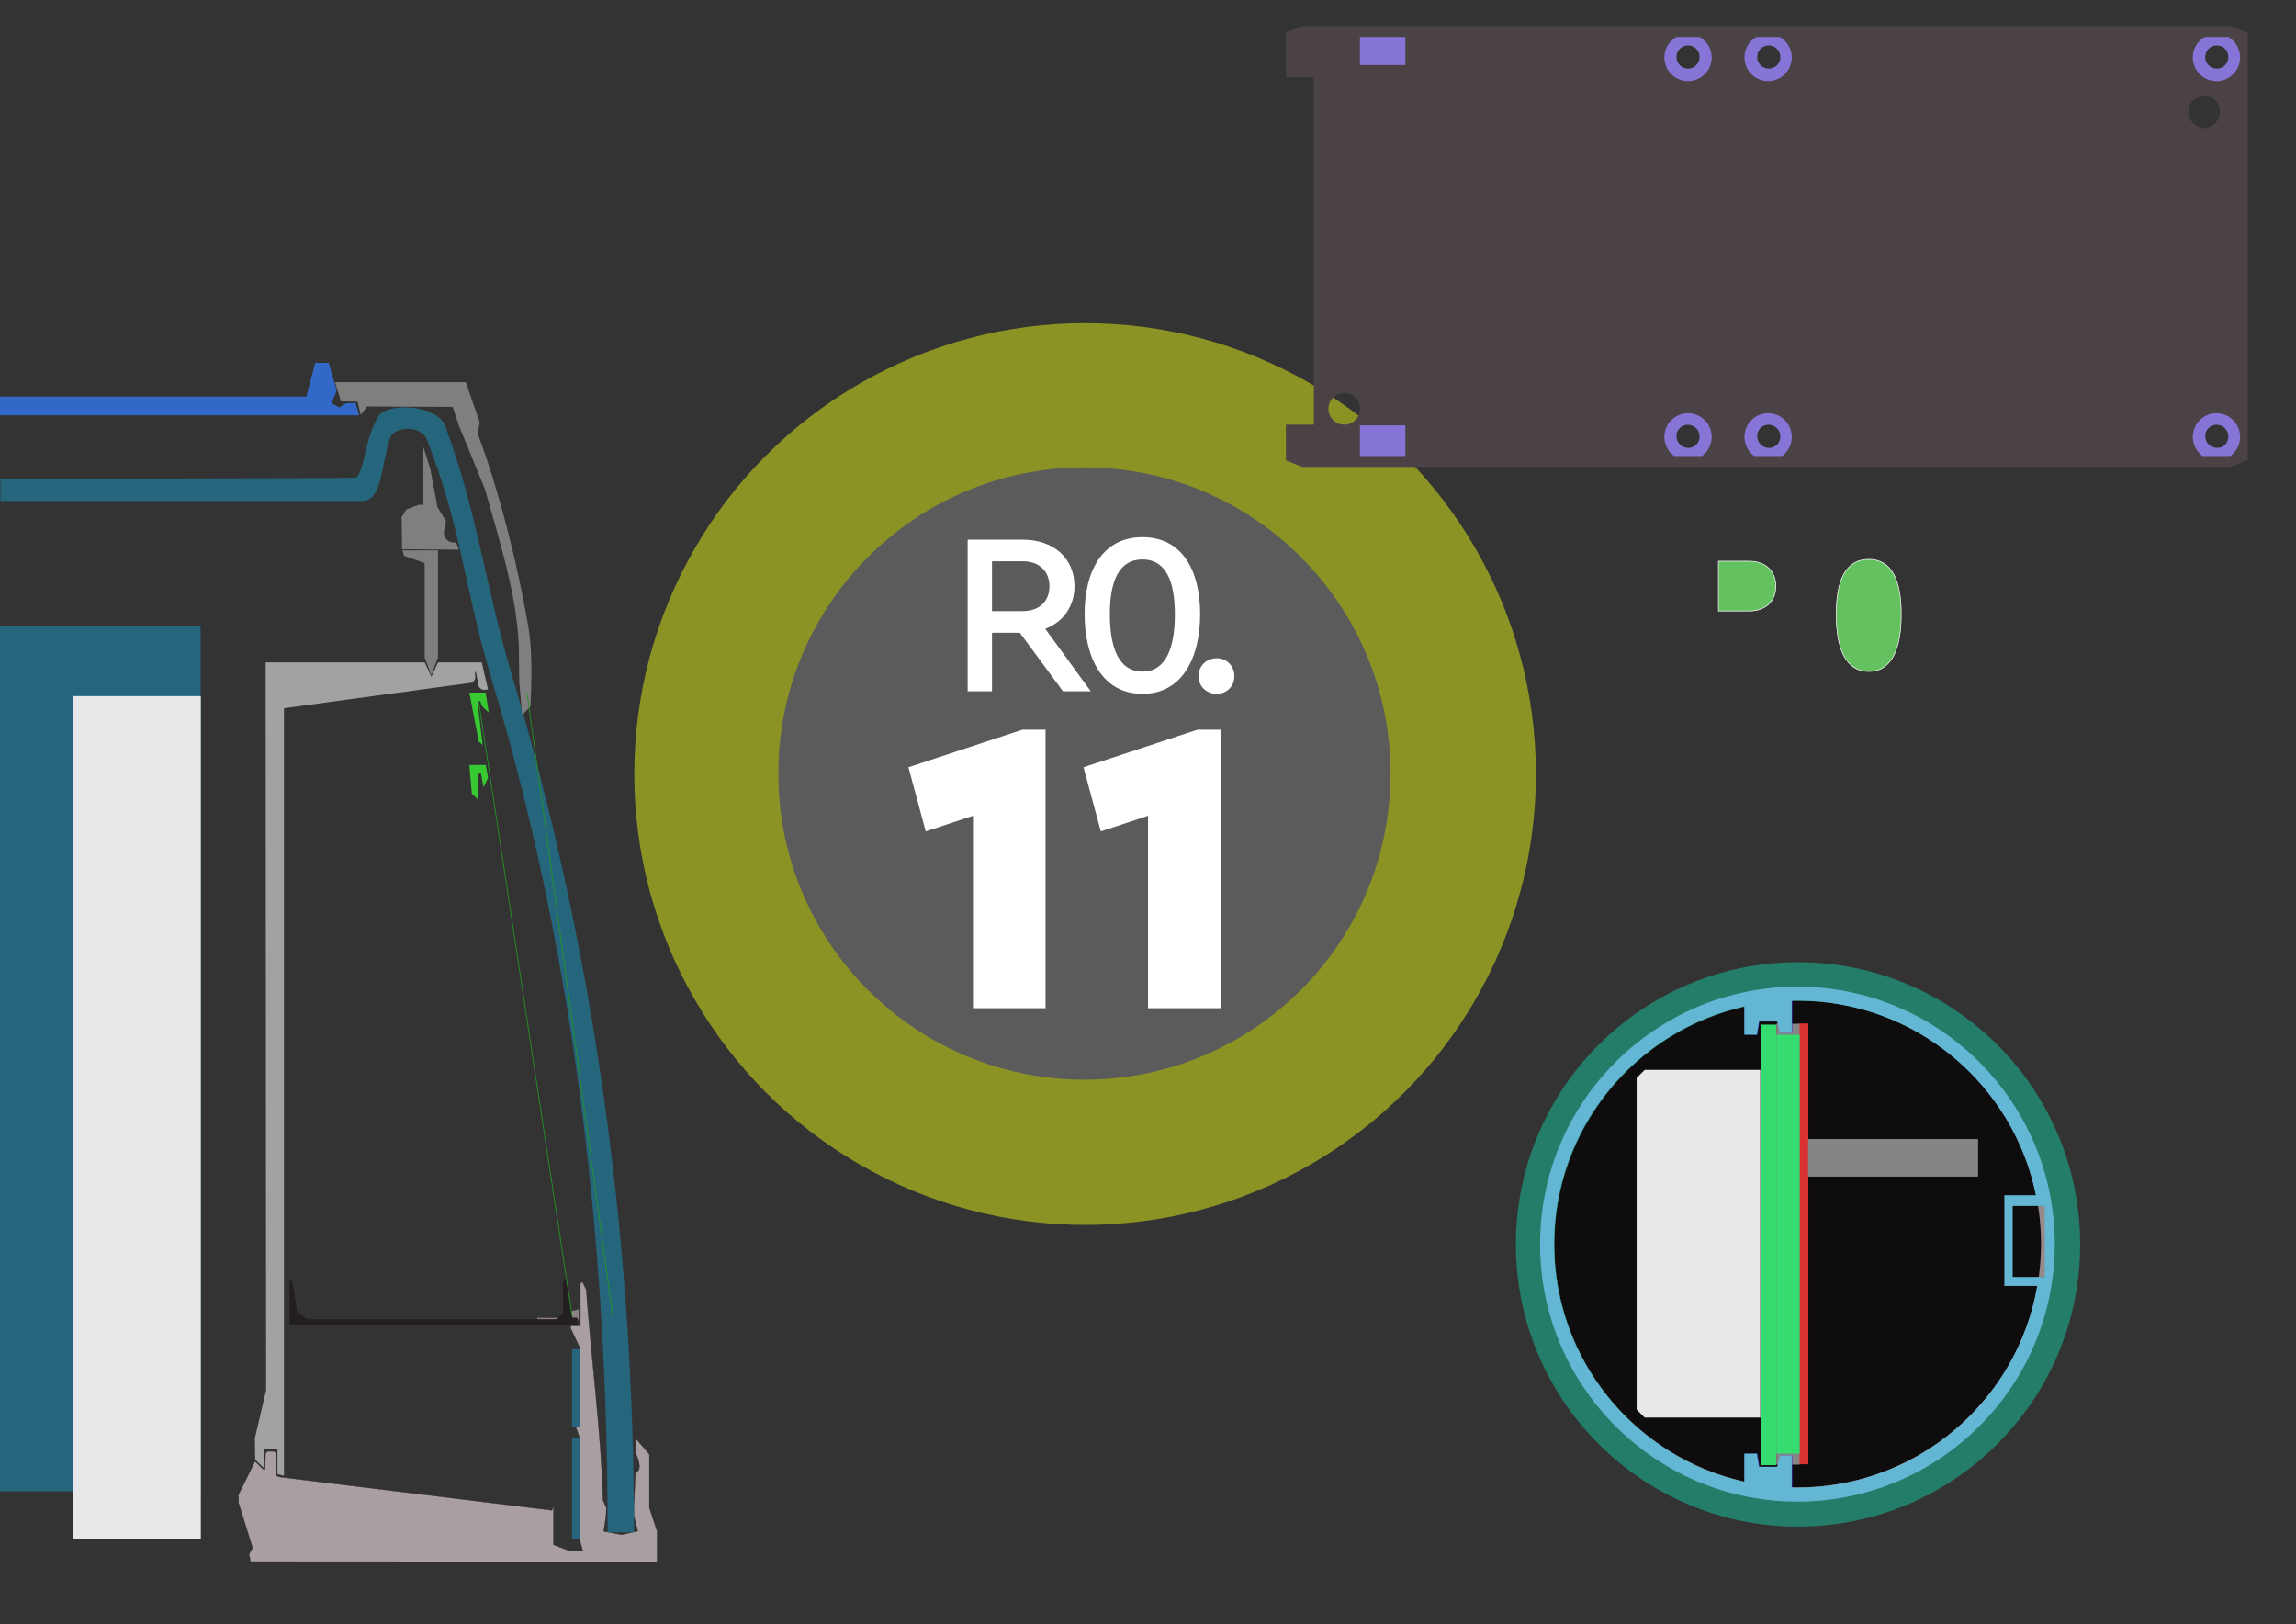 <?xml version="1.0" encoding="UTF-8" standalone="no"?>
<!DOCTYPE svg PUBLIC "-//W3C//DTD SVG 1.1//EN" "http://www.w3.org/Graphics/SVG/1.1/DTD/svg11.dtd">
<svg width="3508px" height="2481px" version="1.1" xmlns="http://www.w3.org/2000/svg" xmlns:xlink="http://www.w3.org/1999/xlink" xml:space="preserve" xmlns:serif="http://www.serif.com/" style="fill-rule:evenodd;clip-rule:evenodd;stroke-linecap:round;stroke-linejoin:round;stroke-miterlimit:1.5;">
    <rect width="100%" height="100%" fill="#333333" stroke="none"/>
    <g id="Boden" transform="matrix(-1,0,0,1,1228.35,0)">
        <path d="M356.693,2025.59L356.693,2028.54L342.52,2058.81L342.52,2180.32L348.425,2180.32L342.52,2196.85L342.52,2352.76L337.795,2369.29L357.874,2369.29L382.677,2359.84L382.677,2300.12L385.039,2307.21L800.787,2256.39L806.49,2254.28L806.909,2219.72L809.441,2217.18L819.566,2217.09L822.61,2220.2L823.386,2244.81L826.772,2244.09L838.583,2232.28L863.826,2282.94L863.826,2295.84L842.404,2364.57L847.676,2374.02L845.583,2385.47L224.409,2385.84L224.409,2339.32L236.22,2303.15L236.22,2221.65L257.48,2196.85L257.48,2219.29C249.559,2234.27 249.265,2248.73 257.48,2248.82L259.843,2303.15L259.843,2314.96L253.937,2338.95L278.74,2344.49L305.906,2339.31L302.362,2314.96L302,2303.15L307.087,2291.34C309.514,2192.77 325.475,2070.68 332.709,1969.85L338.614,1958.04L341.567,1960.63L341.567,2025.59L356.693,2025.59Z" style="fill:rgb(169,158,161);stroke:rgb(35,31,32);stroke-width:0.42px;"/>
    </g>
    <g transform="matrix(-0.795,0,0,1.124,1455.93,-1044.48)">
        <path d="M1081.79,1524.89C1099.88,1566.64 1097.88,1608.73 1134.17,1610.24L1830.74,1610.24L1830.74,1579.62C1830.74,1579.62 1205.4,1579.69 1150.15,1578.49C1131.43,1578.08 1132.42,1526.77 1104.04,1494.97C1087.26,1476.16 996.825,1478.84 976.87,1505.89C910.027,1635.06 902.798,1715.94 844.244,1854.87C694.387,2210.41 612.906,2601.43 612.906,3011.81L663.577,3011.81C663.577,2595.55 735.452,2208.54 885.473,1854.87C940.961,1724.05 943.857,1647.79 1010.76,1526.91C1022.12,1506.39 1074.69,1508.49 1081.79,1524.89Z" style="fill:rgb(14,191,255);fill-opacity:0.36;"/>
    </g>
    <g transform="matrix(-1,0,0,1,1240.16,1057.09)">
        <rect x="354.331" y="1003.94" width="11.811" height="118.11" style="fill:rgb(14,191,255);fill-opacity:0.36;"/>
    </g>
    <g transform="matrix(-1,0,0,1,1263.78,1192.91)">
        <rect x="377.953" y="1003.94" width="11.811" height="153.543" style="fill:rgb(14,191,255);fill-opacity:0.36;"/>
    </g>
    <g transform="matrix(-1,0,0,5.333,1316.93,-10381.9)">
        <rect x="1009.84" y="2125.98" width="614.173" height="248.031" style="fill:rgb(14,191,255);fill-opacity:0.36;"/>
        <path d="M1624.02,2125.98L1009.84,2125.98L1009.84,2374.02L1624.02,2374.02L1624.02,2125.98ZM1623.6,2126.06L1623.6,2373.94L1010.26,2373.94L1010.26,2126.06L1623.6,2126.06Z" style="fill:rgb(35,31,32);"/>
    </g>
    <g id="Spraydeckel" transform="matrix(1,0,0,1,-2,0)">
        <path d="M868.368,2024.34L880.512,2024.4L886.236,2013.78L886.236,2000.2L868.929,2004.33L864.205,2013.19L822.866,2013.19L822.866,2024.45L868.368,2024.34Z" style="fill:rgb(142,129,132);"/>
    </g>
    <g id="Innendiffusor" transform="matrix(1,0,0,1,-2,0)">
        <path d="M444.201,2024.32L881.631,2024.4L884.236,2021.83L884.236,2012.86L876.484,2012.86L866.84,1949.73L861.854,1960.1L862.623,2005.9L852.551,2015.19L471.939,2015.19L456.22,2004.41L448.236,1955.04L444.201,1953.58L444.201,2024.32Z" style="fill:rgb(35,31,32);"/>
    </g>
    <g id="Hausnummernkreis" transform="matrix(1.601,0,0,1.601,-986.047,-705.768)">
        <circle cx="1651.44" cy="1179.38" r="430.231" style="fill:rgb(138,147,36);"/>
    </g>
    <g id="Hausnummernkreis1" serif:id="Hausnummernkreis" transform="matrix(1.087,0,0,1.087,-138.249,-100.313)">
        <circle cx="1651.44" cy="1179.38" r="430.231" style="fill:rgb(91,91,91);"/>
    </g>
    <g id="Hausnummer" transform="matrix(1.17,0,0,1.17,-991.368,350.632)">
        <path d="M2271.76,602.953L2235.46,602.953L2179.06,526.453L2142.76,526.453L2142.76,602.953L2110.96,602.953L2110.96,404.953L2183.26,404.953C2223.46,404.953 2250.46,429.553 2250.46,465.553C2250.46,491.653 2236.06,512.353 2212.36,521.353L2271.76,602.953ZM2142.76,433.153L2142.76,498.253L2182.66,498.253C2205.16,498.253 2217.76,484.753 2217.76,465.853C2217.76,446.653 2205.16,433.153 2182.66,433.153L2142.76,433.153ZM2339.26,606.253C2286.76,606.253 2263.66,558.853 2263.66,502.153C2263.66,444.853 2287.66,401.653 2339.26,401.653C2390.86,401.653 2414.56,444.853 2414.56,502.153C2414.56,558.853 2391.46,606.253 2339.26,606.253ZM2339.26,577.153C2369.56,577.153 2381.56,546.853 2381.56,502.453C2381.56,458.653 2369.56,430.753 2339.26,430.753C2308.66,430.753 2296.66,458.653 2296.66,502.453C2296.66,546.853 2308.66,577.153 2339.26,577.153ZM2436.16,606.253C2422.96,606.253 2412.46,596.653 2412.46,583.153C2412.46,569.653 2422.96,559.753 2436.16,559.753C2449.06,559.753 2459.26,569.653 2459.26,583.153C2459.26,596.653 2449.06,606.253 2436.16,606.253ZM2182.38,653.053L2212.68,653.053L2212.68,1016.65L2117.93,1016.65L2117.93,765.437L2056.23,785.82L2033.64,702.083L2182.38,653.053ZM2411.01,653.053L2441.31,653.053L2441.31,1016.65L2346.55,1016.65L2346.55,765.437L2284.85,785.82L2262.26,702.083L2411.01,653.053Z" style="fill:white;"/>
    </g>
    <path id="Nubsies" d="M2625.51,857.276L2672.18,857.276C2698.5,857.276 2713.24,873.066 2713.24,895.524C2713.24,917.631 2698.5,933.421 2672.18,933.421L2625.51,933.421L2625.51,857.276ZM2855.35,1025.71C2819.56,1025.71 2805.52,990.267 2805.52,938.334C2805.52,887.102 2819.56,854.469 2855.35,854.469C2890.79,854.469 2904.83,887.102 2904.83,938.334C2904.83,990.267 2890.79,1025.71 2855.35,1025.71Z" style="fill:rgb(99,193,95);stroke:white;stroke-width:1px;stroke-linecap:butt;stroke-miterlimit:2;"/>
    <path id="HausnummerndeckelAusschnitt" d="M551.266,633.958L546.257,613.544L520.827,613.134L511.999,583.828L711.562,583.828L732.955,645.081C732.955,645.081 729.05,662.996 730.761,664.897C757.477,735.824 789.076,849.507 807.763,960.861C815.283,1005.67 810.307,1079.39 810.307,1079.39L797.912,1092.16L793.433,1042.51L792.76,988.647C789.758,906.692 762.056,823.278 740.798,746.817L701.154,650.175L691.612,621.514L560.599,620.941L551.266,633.958Z" style="fill:rgb(127,127,127);"/>
    <g id="Hausnummernreflektor" transform="matrix(1,0,0,1,17.717,0)">
        <path d="M683.437,839.711L596.631,838.993L595.854,789.979L603.034,778.223L622.252,771.104L629.098,771.104L629.098,682.589L639.545,715.933L650.659,774.465L663.69,796.272L660.271,813.719L661.417,819.493L664.121,823.779L669.247,827.634L675.346,828.795L679.212,828.58L683.437,839.711Z" style="fill:rgb(128,127,127);"/>
    </g>
    <g id="Abstandhalter" transform="matrix(0.38,0,0,1,431.559,74.715)">
        <path d="M571.636,929.883L571.636,785.356L488.918,774.438L482.387,765.996L625.256,765.996L625.256,929.883L598.446,956.693L571.636,929.883Z" style="fill:rgb(128,127,127);"/>
    </g>
    <path id="Hauptreflektor" d="M648.864,1011.92L659.055,1033.99L669.247,1011.92L736.019,1011.92L745.626,1053.18L739.999,1053.96C735.733,1053.44 732.655,1051.56 731.147,1047.87L727.259,1026.49L725.686,1026.59L726.128,1034.73C726.296,1037.88 724.328,1040.55 720.835,1042.87L433.881,1081.89L433.881,2254.26L423.881,2251.86L423.881,2214.08L402.691,2214.03L402.691,2242.39L389.896,2229.6L389.472,2196.85L406.578,2123.74L405.881,1011.92L648.864,1011.92Z" style="fill:rgb(163,162,162);"/>
    <g id="ObererRing2" transform="matrix(1.86,0,0,1.86,-630.7,-915.741)">
        <path d="M738.019,1061.16L724.593,1061.16L732.31,1101.21L735.612,1104.26L731.2,1068.24L733.586,1068.24L734.974,1072.23L740.543,1077.62L738.019,1061.16Z" style="fill:rgb(55,201,50);"/>
    </g>
    <g id="ObererRing" transform="matrix(1.86,0,0,1.86,-630.7,-805.164)">
        <path d="M738.019,1061.16L724.593,1061.16L726.673,1084.59L731.602,1089.52L731.987,1068.25L734.187,1068.18L736.258,1079.53L740.028,1071.56L738.019,1061.16Z" style="fill:rgb(55,201,50);"/>
    </g>
    <path d="M874.016,2009.79L731.273,1071" style="fill:none;stroke:rgb(36,147,36);stroke-width:1.25px;"/>
    <g transform="matrix(1,0,0,1,60,0)">
        <path d="M877.296,2018.38L745.626,1061.16" style="fill:none;stroke:rgb(36,147,36);stroke-width:1.25px;"/>
    </g>
    <g id="Hausnummernscheibe" transform="matrix(1,0,0,1,0,-4)">
        <path d="M0,609.941L0,638.464L548.666,638.464L543.467,619.941L529.09,619.941L518.503,626.34L506.513,619.941L514.557,600.482L502.135,558.219L481.56,558.219L468.027,609.941L0,609.941Z" style="fill:rgb(50,105,201);"/>
    </g>
    <g id="Von-Oben" serif:id="Von Oben" transform="matrix(1,0,0,1,1021.84,1476.69)">
        <g id="Hauptdurchmesser" transform="matrix(1.133,0,0,1.133,-181.304,-1770.76)">
            <circle cx="1681.94" cy="1936.41" r="353.922" style="fill:rgb(151,138,141);"/>
        </g>
        <g id="Engste-Stelle" serif:id="Engste Stelle" transform="matrix(1.051,0,0,1.051,-43.127,-1611.68)">
            <circle cx="1681.94" cy="1936.41" r="353.922" style="fill:rgb(14,12,13);"/>
        </g>
        <g id="Mitte" transform="matrix(0.033,0,0,0.033,1668.82,359.278)">
            <circle cx="1681.94" cy="1936.41" r="353.922" style="fill:rgb(14,12,13);"/>
        </g>
        <g transform="matrix(0.826,0,0,0.717,141.258,-788.288)">
            <path d="M1847.94,1319.26L1847.94,2060.13L1634.11,2060.13L1619.24,2043L1619.24,1336.54L1634.24,1319.26L1847.94,1319.26Z" style="fill:rgb(231,232,233);"/>
        </g>
        <g transform="matrix(1,0,0,-0.864,60.429,1938.36)">
            <g transform="matrix(0.524,0,0,1.215,645.84,592.584)">
                <rect x="1947.77" y="634.639" width="27.038" height="641.46" style="fill:rgb(218,49,49);"/>
            </g>
            <g transform="matrix(1.729,0,0,2.979,-1293.66,-3221.14)">
                <rect x="1720.03" y="1709.78" width="150.246" height="22.273" style="fill:rgb(133,133,133);"/>
            </g>
            <g transform="matrix(0.236,0,0,34.998,1225.79,-58475.8)">
                <rect x="1720.03" y="1709.78" width="150.246" height="22.273" style="fill:rgb(133,133,133);"/>
            </g>
        </g>
        <g transform="matrix(5.6948e-17,-0.93,0.392,2.39802e-17,1253.15,3135.86)">
            <rect x="2571.93" y="1120.22" width="688.11" height="90.477" style="fill:rgb(53,221,112);"/>
        </g>
        <g transform="matrix(8.27729e-17,-0.978,-0.261,-1.0863e-17,1984.33,3276.82)">
            <rect x="2571.93" y="1120.22" width="688.11" height="90.477" style="fill:rgb(53,221,112);"/>
        </g>
        <g transform="matrix(0.89,0,0,-1.077,186.696,890.103)">
            <path d="M1719.1,42.727L1719.1,132.955L1698.92,132.955L1693.91,117.062L1662.87,117.062L1659.12,135.74L1637.55,135.74L1637.55,42.727L1719.1,42.727Z" style="fill:rgb(75,53,221);fill-opacity:0.78;"/>
        </g>
        <g transform="matrix(0.89,0,0,1.077,186.696,-42.303)">
            <path d="M1719.1,42.727L1719.1,132.955L1698.92,132.955L1693.91,117.062L1662.87,117.062L1659.12,135.74L1637.55,135.74L1637.55,42.727L1719.1,42.727Z" style="fill:rgb(75,53,221);fill-opacity:0.78;"/>
        </g>
        <g id="InlayRand" transform="matrix(1.218,0,0,1.218,-323.303,-1934.25)">
            <path d="M1681.94,1582.49C1877.28,1582.49 2035.86,1741.08 2035.86,1936.41C2035.86,2131.74 1877.28,2290.33 1681.94,2290.33C1486.61,2290.33 1328.02,2131.74 1328.02,1936.41C1328.02,1741.08 1486.61,1582.49 1681.94,1582.49ZM1983.7,1888.45C1960.66,1742.58 1834.24,1630.9 1681.94,1630.9C1513.33,1630.9 1376.43,1767.79 1376.43,1936.41C1376.43,2105.03 1513.33,2241.92 1681.94,2241.92C1836.88,2241.92 1965.03,2126.33 1984.81,1976.76L1992.49,1976.76L1992.49,1888.45L1983.7,1888.45Z" style="fill:rgb(35,125,104);"/>
        </g>
        <g id="Inlay" transform="matrix(0.587,0,0,1,242.529,-1476.69)">
            <path d="M2524.47,1507.24C2894.17,1507.24 3194.32,1683.49 3194.32,1900.59C3194.32,2117.68 2894.17,2293.93 2524.47,2293.93C2154.77,2293.93 1854.62,2117.68 1854.62,1900.59C1854.62,1683.49 2154.77,1507.24 2524.47,1507.24ZM3145.22,1825.83C3086.22,1656.27 2830.55,1528.54 2524.47,1528.54C2519.53,1528.54 2514.61,1528.57 2509.7,1528.64L2509.7,1577.61L2479.12,1577.61L2471.52,1560.49L2424.49,1560.49L2418.8,1580.61L2386.12,1580.61L2386.12,1537.45C2102.88,1574.56 1890.9,1723.15 1890.9,1900.59C1890.9,2078.02 2102.88,2226.62 2386.12,2263.72L2386.12,2220.57L2418.8,2220.57L2424.49,2240.69L2471.52,2240.69L2479.12,2223.57L2509.7,2223.57L2509.7,2272.53C2514.61,2272.6 2519.53,2272.63 2524.47,2272.63C2837.12,2272.63 3097.18,2139.36 3148.75,1964.36L3063.07,1964.36L3063.07,1825.83L3145.22,1825.83ZM3168.49,1842.18L3084.79,1842.18L3084.79,1950.73L3168.49,1950.73L3168.49,1842.18Z" style="fill:rgb(99,182,212);"/>
        </g>
    </g>
    <g id="Netzteil" transform="matrix(0.852,0,0,1.738,-1267.61,-1229.5)">
        <rect x="1619.24" y="1319.26" width="228.697" height="740.863" style="fill:rgb(231,232,233);"/>
    </g>
    <g id="Halterplatte" transform="matrix(6.12323e-17,-1,1,6.12323e-17,1386.95,3317.55)">
        <g id="Durchgehend" transform="matrix(0.953,0,0,1.029,121.267,-60.055)">
            <path d="M3229.97,619.866L3301.61,619.866L3312.1,644.135L3312.1,2021.45L3301.61,2047.93L2615.94,2047.93L2605.44,2021.24L2605.44,644.135L2615.94,619.866L2673.15,619.866L2673.15,661.381L3229.97,661.381L3229.97,619.866ZM3262.51,1984.77C3252.22,1984.77 3243.86,1992.5 3243.86,2002.03C3243.86,2011.56 3252.22,2019.29 3262.51,2019.29C3272.81,2019.29 3281.17,2011.56 3281.17,2002.03C3281.17,1992.5 3272.81,1984.77 3262.51,1984.77ZM2654.89,1984.77C2644.6,1984.77 2636.06,1992.5 2635.84,2002.03C2635.61,2011.56 2643.79,2019.29 2654.09,2019.29C2664.38,2019.29 2672.92,2011.56 2673.14,2002.03C2673.37,1992.5 2665.19,1984.77 2654.89,1984.77ZM3173.87,1959.62C3160.91,1959.94 3149.54,1970.46 3148.49,1983.11C3149.54,1996.38 3160.91,2006.91 3173.87,2006.59C3188.92,2006.91 3200.29,1996.38 3199.24,1983.11C3200.29,1970.46 3188.92,1959.94 3173.87,1959.62ZM2654.89,1199.64C2644.6,1199.64 2636.06,1207.38 2635.84,1216.91C2635.61,1226.44 2643.79,1234.17 2654.09,1234.17C2664.38,1234.17 2672.92,1226.44 2673.14,1216.91C2673.37,1207.38 2665.19,1199.64 2654.89,1199.64ZM2654.89,1319.56C2644.6,1319.56 2636.06,1327.3 2635.84,1336.82C2635.61,1346.35 2643.79,1354.09 2654.09,1354.09C2664.38,1354.09 2672.92,1346.35 2673.14,1336.82C2673.37,1327.3 2665.19,1319.56 2654.89,1319.56ZM2698.52,682.996C2684.52,682.996 2673.15,693.519 2673.15,706.482C2673.15,719.444 2684.52,729.968 2698.52,729.968C2712.53,729.968 2723.9,719.444 2723.9,706.482C2723.9,693.519 2712.53,682.996 2698.52,682.996ZM3262.51,1199.64C3252.22,1199.64 3243.86,1207.38 3243.86,1216.91C3243.86,1226.44 3252.22,1234.17 3262.51,1234.17C3272.81,1234.17 3281.17,1226.44 3281.17,1216.91C3281.17,1207.38 3272.81,1199.64 3262.51,1199.64ZM3262.51,1319.56C3252.22,1319.56 3243.86,1327.3 3243.86,1336.82C3243.86,1346.35 3252.22,1354.09 3262.51,1354.09C3272.81,1354.09 3281.17,1346.35 3281.17,1336.82C3281.17,1327.3 3272.81,1319.56 3262.51,1319.56Z" style="fill:rgb(74,66,68);"/>
        </g>
        <g id="Aufbau" transform="matrix(0.953,0,0,1.029,121.267,-60.055)">
            <path d="M3294.64,1234.55C3288.07,1245 3275.83,1252.03 3261.83,1252.03C3240.88,1252.03 3223.87,1236.29 3223.87,1216.91C3223.87,1197.52 3240.88,1181.78 3261.83,1181.78C3275.83,1181.78 3288.07,1188.81 3294.64,1199.27L3294.64,1234.55ZM3262.51,1199.64C3252.22,1199.64 3243.86,1207.38 3243.86,1216.91C3243.86,1226.44 3252.22,1234.17 3262.51,1234.17C3272.81,1234.17 3281.17,1226.44 3281.17,1216.91C3281.17,1207.38 3272.81,1199.64 3262.51,1199.64ZM3294.64,797.192L3249.59,797.192L3249.59,729.767L3294.64,729.767L3294.64,797.192ZM3294.64,2019.15C3288.07,2029.61 3275.83,2036.64 3261.83,2036.64C3240.88,2036.64 3223.87,2020.9 3223.87,2001.51C3223.87,1982.13 3240.88,1966.39 3261.83,1966.39C3275.83,1966.39 3288.07,1973.42 3294.64,1983.87L3294.64,2019.15ZM3262.51,1984.77C3252.22,1984.77 3243.86,1992.5 3243.86,2002.03C3243.86,2011.56 3252.22,2019.29 3262.51,2019.29C3272.81,2019.29 3281.17,2011.56 3281.17,2002.03C3281.17,1992.5 3272.81,1984.77 3262.51,1984.77ZM3294.64,1353.48C3288.07,1363.93 3275.83,1370.97 3261.83,1370.97C3240.88,1370.97 3223.87,1355.23 3223.87,1335.84C3223.87,1316.45 3240.88,1300.71 3261.83,1300.71C3275.83,1300.71 3288.07,1307.75 3294.64,1318.2L3294.64,1353.48ZM3262.51,1319.56C3252.22,1319.56 3243.86,1327.3 3243.86,1336.82C3243.86,1346.35 3252.22,1354.09 3262.51,1354.09C3272.81,1354.09 3281.17,1346.35 3281.17,1336.82C3281.17,1327.3 3272.81,1319.56 3262.51,1319.56ZM2622.9,729.767L2672.08,729.767L2672.08,797.192L2622.9,797.192L2622.9,729.767ZM2622.9,1196.25C2629.8,1187.48 2640.98,1181.78 2653.59,1181.78C2674.54,1181.78 2691.54,1197.52 2691.54,1216.91C2691.54,1236.29 2674.54,1252.03 2653.59,1252.03C2640.98,1252.03 2629.8,1246.33 2622.9,1237.56L2622.9,1196.25ZM2654.89,1199.64C2644.6,1199.64 2636.06,1207.38 2635.84,1216.91C2635.61,1226.44 2643.79,1234.17 2654.09,1234.17C2664.38,1234.17 2672.92,1226.44 2673.14,1216.91C2673.37,1207.38 2665.19,1199.64 2654.89,1199.64ZM2622.9,1315.18C2629.8,1306.42 2640.98,1300.71 2653.59,1300.71C2674.54,1300.71 2691.54,1316.45 2691.54,1335.84C2691.54,1355.23 2674.54,1370.97 2653.59,1370.97C2640.98,1370.97 2629.8,1365.26 2622.9,1356.5L2622.9,1315.18ZM2654.89,1319.56C2644.6,1319.56 2636.06,1327.3 2635.84,1336.82C2635.61,1346.35 2643.79,1354.09 2654.09,1354.09C2664.38,1354.09 2672.92,1346.35 2673.14,1336.82C2673.37,1327.3 2665.19,1319.56 2654.89,1319.56ZM2622.9,1980.86C2629.8,1972.09 2640.98,1966.39 2653.59,1966.39C2674.54,1966.39 2691.54,1982.13 2691.54,2001.51C2691.54,2020.9 2674.54,2036.64 2653.59,2036.64C2640.98,2036.64 2629.8,2030.94 2622.9,2022.17L2622.9,1980.86ZM2654.89,1984.77C2644.6,1984.77 2636.06,1992.5 2635.84,2002.03C2635.61,2011.56 2643.79,2019.29 2654.09,2019.29C2664.38,2019.29 2672.92,2011.56 2673.14,2002.03C2673.37,1992.5 2665.19,1984.77 2654.89,1984.77Z" style="fill:rgb(134,116,214);"/>
        </g>
    </g>
</svg>
